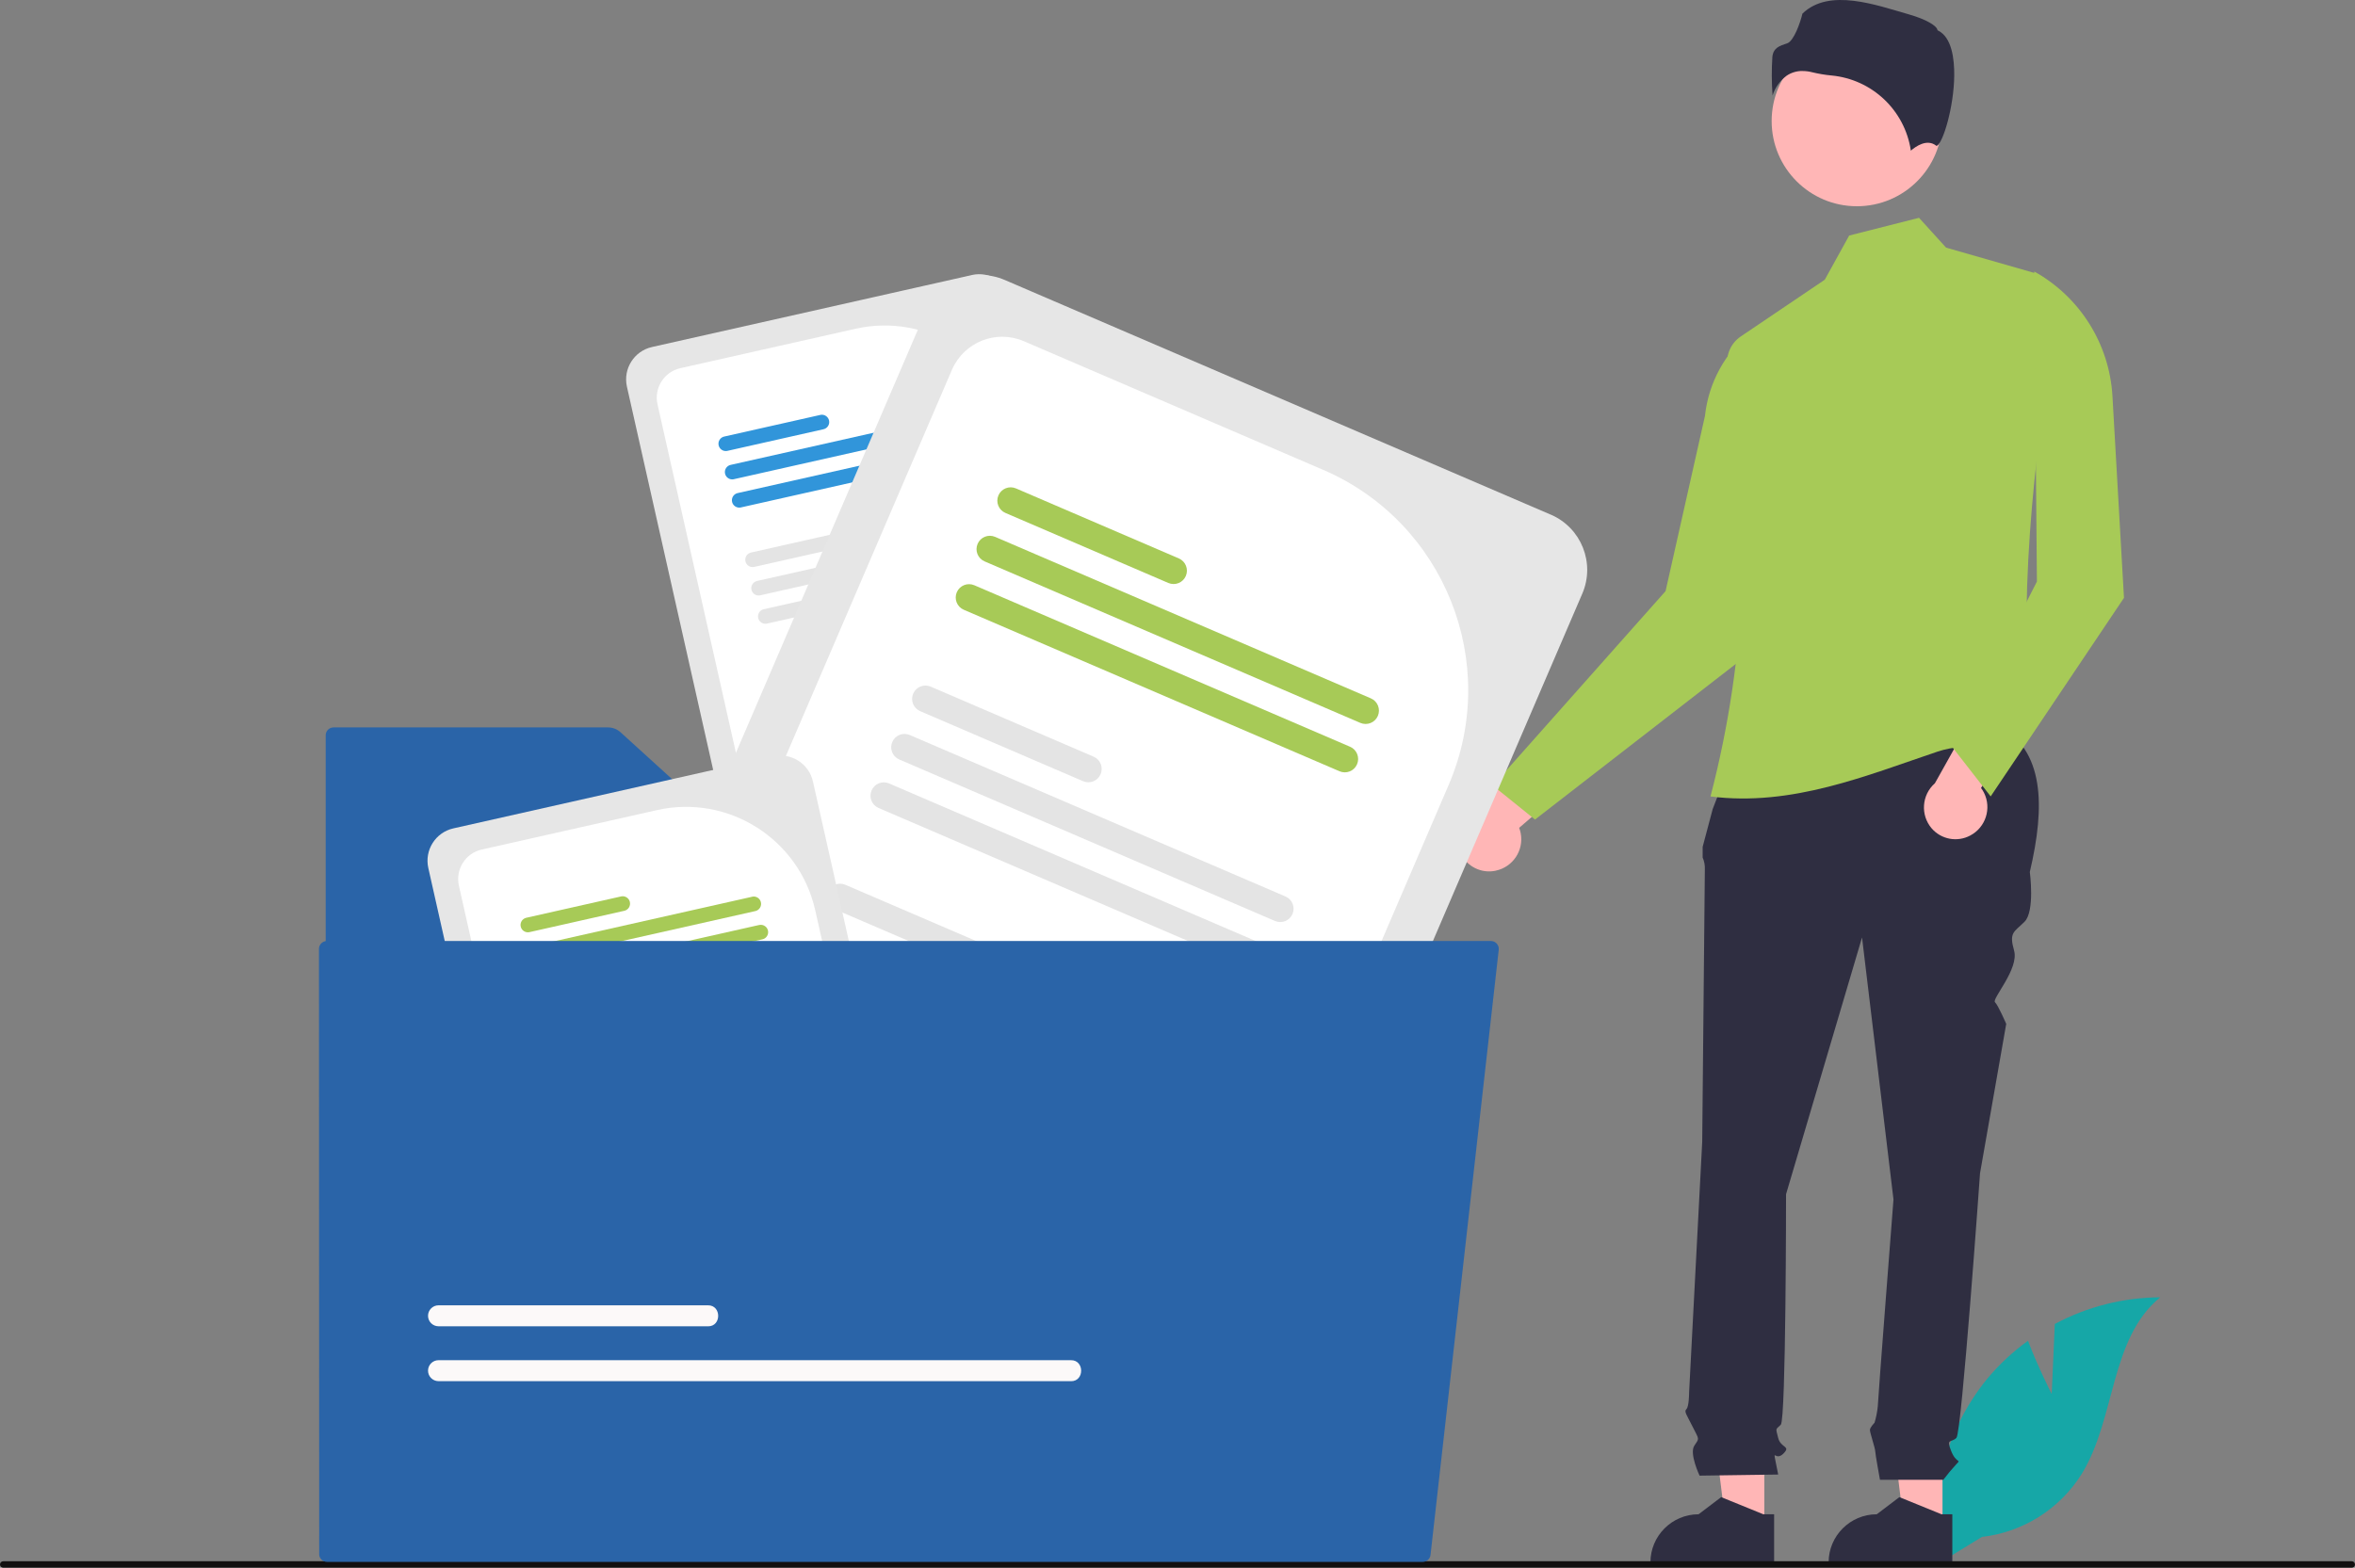 <?xml version="1.0" encoding="UTF-8"?><svg id="Capa_2" xmlns="http://www.w3.org/2000/svg" viewBox="0 0 590.74 393.37"><rect x="0" y="0" width="590.74" height="393.37" fill="#808080" stroke="none"/><defs><style>.cls-1{fill:#e6e6e6;}.cls-2{fill:#fff;}.cls-3{fill:#ffb6b6;}.cls-4{fill:#e4e4e4;}.cls-5{fill:#fcf9f9;}.cls-6{fill:#3195da;}.cls-7{fill:#a7ca57;}.cls-8{fill:#121010;}.cls-9{fill:#16a7a7;}.cls-10{fill:#2a64a8;}.cls-11{fill:#2f2e41;}</style></defs><g id="Capa_1-2"><path id="Trazado_496" class="cls-3" d="m375.2,218.46c4.3-.9,7.09-5.08,6.26-9.4-.09-.46-.22-.91-.39-1.34l21.47-18.51-14.04-3.97-18.24,18.19c-3.99,1.9-5.71,6.65-3.86,10.67,1.55,3.33,5.21,5.15,8.8,4.37h0Z"/><path id="Trazado_497" class="cls-9" d="m514.66,349.75l.78-17.55c8.14-4.35,17.21-6.65,26.44-6.69-12.7,10.38-11.11,30.4-19.72,44.36-5.51,8.78-14.71,14.58-25,15.76l-10.63,6.51c-2.95-16.45,1.45-33.37,12.04-46.3,2.97-3.55,6.38-6.72,10.14-9.42,2.54,6.71,5.95,13.35,5.95,13.35Z"/><path id="Trazado_498" class="cls-3" d="m487.27,383.09h-9.62l-4.58-37.11h14.2v37.11Z"/><path id="Trazado_499" class="cls-11" d="m489.73,392.42h-31.03v-.39c0-6.67,5.41-12.07,12.08-12.08h0l5.67-4.3,10.57,4.3h2.71v12.47Z"/><path id="Trazado_500" class="cls-3" d="m442.57,383.09h-9.62l-4.58-37.11h14.2v37.11Z"/><path id="Trazado_501" class="cls-11" d="m445.03,392.42h-31.03v-.39c0-6.67,5.41-12.07,12.08-12.08h0l5.67-4.3,10.57,4.3h2.71v12.47Z"/><path id="Trazado_502" class="cls-11" d="m438.41,180.19l62.59,1.57c11.89,6.46,12.07,20.43,8.17,37.02,0,0,1.32,9.86-1.32,12.49s-3.94,2.63-2.63,7.23-5.63,12.12-4.79,12.96,2.82,5.45,2.82,5.45l-6.57,37.47s-4.6,65.08-5.92,66.4-2.63,0-1.32,3.29,2.63,1.97,1.32,3.29c-1.16,1.26-2.26,2.57-3.29,3.94h-15.89s-1.2-6.57-1.2-7.23-1.32-4.6-1.32-5.26,1.16-1.82,1.16-1.82c.4-1.34.67-2.71.81-4.1,0-1.32,3.94-51.93,3.94-51.93l-7.89-65.74-19.06,64.42s0,56.54-1.32,57.85-1.32.66-.66,3.29,3.29,1.97,1.32,3.94-2.63-1.32-1.97,1.97l.66,3.29-19.72.28s-2.63-5.54-1.32-7.51,1.24-1.43-.37-4.66-2.26-3.89-1.6-4.54.66-4.15.66-4.15l3.29-62.9s.66-66.4.66-68.37c.05-1.01-.14-2.03-.55-2.96v-2.68l2.52-9.49,8.79-22.81Z"/><path id="Trazado_503" class="cls-7" d="m374.47,197.11l10.58,8.53,57.66-44.7-3.41-77.79h0c-6.55,5.24-10.73,12.88-11.62,21.22l-9.88,43.95-43.33,48.8Z"/><path id="Trazado_504" class="cls-7" d="m429.07,199.84c20.41,2.61,39.22-5.29,56.98-11.26,8.02-2.69,16.1.12,23.54-4.44-3.22-31.71-.09-67.43,6.74-105.49.81-4.46-1.82-8.82-6.13-10.2l-22.04-6.32-6.78-7.48-17.52,4.45-6.13,11.09-21.08,14.24c-2.51,1.7-3.8,4.71-3.28,7.7,6.33,35.8,4.87,72.54-4.3,107.71Z"/><path id="Trazado_505" class="cls-3" d="m494.21,209.65c3.89-2.04,5.43-6.82,3.46-10.75-.21-.42-.46-.81-.74-1.19l15.61-23.67h-14.59s-12.59,22.49-12.59,22.49c-3.32,2.92-3.68,7.96-.81,11.32,2.4,2.78,6.41,3.53,9.66,1.8h0Z"/><path id="Trazado_506" class="cls-7" d="m489.8,187.55l9.55,12.28,33.44-49.82-2.89-50.61c-.75-13.1-8.16-24.91-19.63-31.28h0l.68,77.79-21.15,41.63Z"/><circle id="Elipse_92" class="cls-3" cx="465.79" cy="30.37" r="21.38"/><path id="Trazado_507" class="cls-11" d="m452.17,17.82c.83,0,1.65.11,2.45.32,1.58.38,3.18.65,4.8.8,10.19.96,18.41,8.74,19.91,18.86,1.24-1.08,4.07-3.08,6.39-1.22h0s.06.04.14,0c1.54-.73,4.27-9.72,4.35-17.63.04-4.2-.62-9.56-4.01-11.26l-.18-.09-.05-.19c-.23-.95-2.76-2.56-7.17-3.81-8.01-2.28-19.95-6.72-26.67-.18-.51,2.2-2.16,6.92-3.84,7.46-1.85.59-3.45,1.1-3.7,3.37-.21,3.23-.19,6.47.05,9.7.63-1.98,1.86-3.71,3.52-4.95,1.18-.8,2.58-1.21,4-1.19h0Z"/><path id="Trazado_508" class="cls-8" d="m590.74,392.55c0,.45-.36.81-.81.81H.81c-.45,0-.81-.36-.81-.81s.36-.81.81-.81h589.11c.45,0,.81.36.81.81h0s0,0,0,0Z"/><path id="Trazado_509" class="cls-1" d="m243.81,69.01l-80.26,18.06c-4.48,1.01-7.29,5.46-6.29,9.94l22.01,97.83,94.31-21.22c.78-.17,1.48-.56,2.04-1.13l-21.88-97.2c-1.01-4.48-5.46-7.29-9.94-6.29Z"/><path id="Trazado_510" class="cls-2" d="m214.65,82.48l-43.99,9.9c-4.08.92-6.64,4.97-5.73,9.05l20.69,91.98,83.76-18.84-15.07-66.99c-4.04-17.87-21.79-29.1-39.67-25.1Z"/><path id="Trazado_511" class="cls-4" d="m253.28,169.6l-55.22,12.42c-.99.22-1.62,1.21-1.4,2.21.22.99,1.21,1.62,2.21,1.39l55.22-12.42c.99-.22,1.62-1.21,1.4-2.21-.22-.99-1.21-1.62-2.21-1.39Z"/><path id="Trazado_512" class="cls-4" d="m251.68,162.48l-55.22,12.42c-1,.18-1.67,1.14-1.49,2.14s1.14,1.67,2.14,1.49c.05,0,.11-.02.16-.04l55.22-12.42c1-.18,1.67-1.14,1.49-2.14-.18-1-1.14-1.67-2.14-1.49-.05,0-.11.02-.16.04Z"/><path id="Trazado_513" class="cls-4" d="m218.79,162.41l-23.94,5.39c-.99.22-1.62,1.21-1.4,2.21.22.99,1.21,1.62,2.21,1.39l23.94-5.39c.99-.22,1.62-1.21,1.4-2.21-.22-.99-1.21-1.62-2.21-1.39h0Z"/><path id="Trazado_514" class="cls-4" d="m246.72,140.46l-55.22,12.42c-.98.27-1.56,1.28-1.29,2.27.25.92,1.17,1.5,2.11,1.33l55.22-12.42c.98-.27,1.56-1.28,1.29-2.27-.25-.92-1.17-1.5-2.11-1.33h0Z"/><path id="Trazado_515" class="cls-4" d="m245.12,133.35l-55.22,12.42c-.99.22-1.62,1.21-1.4,2.21.22.99,1.21,1.62,2.21,1.39h0l55.22-12.42c.99-.22,1.62-1.21,1.4-2.21-.22-.99-1.21-1.62-2.21-1.39h0Z"/><path id="Trazado_516" class="cls-4" d="m212.24,133.27l-23.94,5.39c-.98.27-1.56,1.28-1.29,2.27.25.92,1.17,1.5,2.11,1.33l23.94-5.39c1-.18,1.67-1.14,1.49-2.14s-1.14-1.67-2.14-1.49c-.05,0-.11.02-.16.04Z"/><path id="Trazado_517" class="cls-6" d="m240.17,111.32l-55.22,12.42c-.98.27-1.56,1.28-1.29,2.27.25.92,1.17,1.5,2.11,1.33l55.22-12.42c.98-.27,1.56-1.28,1.29-2.27-.25-.92-1.17-1.5-2.11-1.33h0Z"/><path id="Trazado_518" class="cls-6" d="m238.57,104.21l-55.22,12.42c-1,.18-1.67,1.14-1.49,2.14s1.14,1.67,2.14,1.49c.05,0,.11-.02.16-.04l55.22-12.42c.98-.27,1.56-1.28,1.29-2.27-.25-.92-1.17-1.5-2.11-1.33h0Z"/><path id="Trazado_519" class="cls-6" d="m205.68,104.13l-23.94,5.39c-1,.18-1.67,1.14-1.49,2.14s1.14,1.67,2.14,1.49c.05,0,.11-.02.16-.04l23.94-5.39c1-.18,1.67-1.14,1.49-2.14s-1.14-1.67-2.14-1.49c-.05,0-.11.02-.16.04Z"/><path id="Trazado_520" class="cls-10" d="m83.67,182.52c-1.09,0-1.97.88-1.97,1.97v204.07c0,1.09.88,1.97,1.97,1.97h255.86c1.09,0,1.97-.88,1.97-1.97v-171.31c0-1.09-.88-1.97-1.97-1.97h-146.85c-1.49,0-2.93-.55-4.03-1.56l-33.01-30c-.85-.77-1.96-1.2-3.11-1.2h-68.86Z"/><path id="Trazado_521" class="cls-1" d="m389.02,129.14l-137-58.9c-7.65-3.28-16.5.26-19.8,7.89l-71.79,166.98,160.97,69.2c1.32.57,2.78.75,4.2.52l71.32-165.9c3.28-7.65-.26-16.5-7.9-19.8h0Z"/><path id="Trazado_522" class="cls-2" d="m331.9,117.89l-75.08-32.28c-6.96-2.99-15.03.23-18.03,7.18l-67.49,156.99,142.96,61.46,49.15-114.33c13.08-30.53-1.01-65.88-31.51-79.03Z"/><path id="Trazado_523" class="cls-4" d="m295.9,286.84l-94.25-40.52c-1.71-.71-3.66.1-4.37,1.8-.7,1.68.07,3.6,1.73,4.34l94.25,40.52c1.71.71,3.66-.1,4.37-1.8.7-1.68-.07-3.6-1.73-4.34Z"/><path id="Trazado_524" class="cls-4" d="m301.12,274.69l-94.25-40.52c-1.7-.73-3.67.05-4.4,1.75s.05,3.67,1.75,4.4l94.25,40.52c1.7.73,3.67-.05,4.4-1.75.73-1.7-.05-3.67-1.75-4.4h0Z"/><path id="Trazado_525" class="cls-4" d="m252.95,239.59l-40.86-17.57c-1.69-.75-3.66.01-4.41,1.7-.75,1.69.01,3.66,1.7,4.41.02.01.05.02.07.03l40.86,17.57c1.7.71,3.66-.1,4.37-1.8.7-1.68-.07-3.61-1.73-4.34h0Z"/><path id="Trazado_526" class="cls-4" d="m317.28,237.1l-94.25-40.52c-1.7-.73-3.67.05-4.4,1.75s.05,3.67,1.75,4.4l94.25,40.52c1.7.73,3.67-.05,4.4-1.75.73-1.7-.05-3.67-1.75-4.4h0Z"/><path id="Trazado_527" class="cls-4" d="m322.5,224.96l-94.25-40.52c-1.69-.75-3.66.01-4.41,1.7-.75,1.69.01,3.66,1.7,4.41.02.01.05.02.07.03l94.25,40.52c1.7.71,3.66-.1,4.37-1.8.7-1.68-.07-3.61-1.73-4.34h0Z"/><path id="Trazado_528" class="cls-4" d="m274.33,189.86l-40.86-17.57c-1.7-.73-3.67.05-4.4,1.75s.05,3.67,1.75,4.4l40.86,17.57c1.7.73,3.67-.05,4.4-1.75.73-1.7-.05-3.67-1.75-4.4h0Z"/><path id="Trazado_529" class="cls-7" d="m338.66,187.37l-94.25-40.52c-1.7-.73-3.67.05-4.4,1.75-.73,1.7.05,3.67,1.75,4.4l94.25,40.52c1.7.73,3.67-.05,4.4-1.75.73-1.7-.05-3.67-1.75-4.4h0Z"/><path id="Trazado_530" class="cls-7" d="m343.88,175.23l-94.25-40.52c-1.7-.73-3.67.05-4.4,1.75-.73,1.7.05,3.67,1.75,4.4h0l94.25,40.52c1.7.73,3.67-.05,4.4-1.75.73-1.7-.05-3.67-1.75-4.4h0Z"/><path id="Trazado_531" class="cls-7" d="m295.71,140.12l-40.86-17.57c-1.7-.73-3.67.05-4.4,1.75-.73,1.7.05,3.67,1.75,4.4l40.86,17.57c1.7.73,3.67-.05,4.4-1.75.73-1.7-.05-3.67-1.75-4.4Z"/><path id="Trazado_532" class="cls-1" d="m193.99,189.79l-80.26,18.06c-4.48,1.01-7.29,5.46-6.29,9.94l22.01,97.83,94.31-21.22c.78-.17,1.48-.56,2.04-1.13l-21.88-97.2c-1.01-4.48-5.46-7.29-9.94-6.29h0Z"/><path id="Trazado_533" class="cls-2" d="m164.83,203.26l-43.99,9.9c-4.08.92-6.64,4.97-5.73,9.05l20.69,91.98,83.76-18.84-15.07-66.99c-4.04-17.87-21.79-29.1-39.67-25.1Z"/><path id="Trazado_534" class="cls-4" d="m203.46,290.39l-55.22,12.42c-.99.23-1.61,1.22-1.39,2.21.23.99,1.21,1.61,2.2,1.39l55.22-12.42c.99-.23,1.61-1.22,1.39-2.21-.23-.99-1.21-1.61-2.2-1.39Z"/><path id="Trazado_535" class="cls-4" d="m201.86,283.27l-55.22,12.42c-1,.18-1.67,1.14-1.49,2.14.18,1,1.14,1.67,2.14,1.49.06,0,.11-.02.16-.04l55.22-12.42c.98-.27,1.56-1.28,1.29-2.27-.25-.92-1.16-1.5-2.11-1.33Z"/><path id="Trazado_536" class="cls-4" d="m168.98,283.19l-23.94,5.39c-.99.23-1.61,1.22-1.39,2.21.23.99,1.21,1.61,2.2,1.39l23.94-5.39c.99-.22,1.62-1.21,1.4-2.2-.22-.99-1.21-1.62-2.2-1.4h-.01Z"/><path id="Trazado_537" class="cls-4" d="m196.91,261.25l-55.22,12.42c-1,.18-1.67,1.14-1.49,2.14.18,1,1.14,1.67,2.14,1.49.06,0,.11-.02.16-.04l55.22-12.42c.98-.27,1.56-1.28,1.29-2.27-.25-.92-1.16-1.5-2.11-1.33h0Z"/><path id="Trazado_538" class="cls-4" d="m195.31,254.13l-55.22,12.42c-.99.23-1.61,1.22-1.39,2.21.23.99,1.21,1.61,2.2,1.39l55.22-12.42c.99-.23,1.61-1.22,1.39-2.21-.23-.99-1.21-1.61-2.2-1.39Z"/><path id="Trazado_539" class="cls-4" d="m162.42,254.05l-23.94,5.39c-1,.18-1.67,1.14-1.49,2.14.18,1,1.14,1.67,2.14,1.49.06,0,.11-.02.16-.04l23.94-5.39c.98-.27,1.56-1.28,1.29-2.27-.25-.92-1.16-1.5-2.11-1.33Z"/><path id="Trazado_540" class="cls-7" d="m190.35,232.11l-55.22,12.42c-.98.27-1.56,1.28-1.29,2.27.25.92,1.16,1.5,2.11,1.33l55.22-12.42c1-.18,1.67-1.14,1.49-2.14s-1.14-1.67-2.14-1.49c-.05,0-.11.02-.16.04h0Z"/><path id="Trazado_541" class="cls-7" d="m188.75,224.99l-55.22,12.42c-1,.18-1.67,1.14-1.49,2.14s1.14,1.67,2.14,1.49c.05,0,.11-.02.16-.04l55.22-12.42c.98-.27,1.56-1.28,1.29-2.27-.25-.92-1.17-1.5-2.11-1.33h0Z"/><path id="Trazado_542" class="cls-7" d="m155.87,224.91l-23.94,5.39c-.98.27-1.56,1.28-1.29,2.27.25.92,1.17,1.5,2.11,1.33l23.94-5.39c.98-.27,1.56-1.28,1.29-2.27-.25-.92-1.17-1.5-2.11-1.33Z"/><path id="Trazado_543" class="cls-10" d="m81.98,236.12c-1.09,0-1.97.88-1.97,1.97h0c0,.07.06,152.06.06,152.06.11,1,.96,1.75,1.96,1.75h274.85c1,0,1.85-.75,1.96-1.75l17.11-151.84c.06-.56-.11-1.12-.49-1.54-.37-.42-.91-.66-1.47-.66H81.98Z"/><path id="Trazado_545" class="cls-5" d="m177.59,332.78h-67.59c-1.45,0-2.63-1.18-2.63-2.63s1.18-2.63,2.63-2.63h67.59c3.4-.05,3.43,5.32,0,5.27Z"/><path id="Trazado_546" class="cls-5" d="m268.64,346.55H110c-1.45,0-2.63-1.18-2.63-2.63s1.18-2.63,2.63-2.63h158.64c3.4-.05,3.43,5.32,0,5.27Z"/></g></svg>
